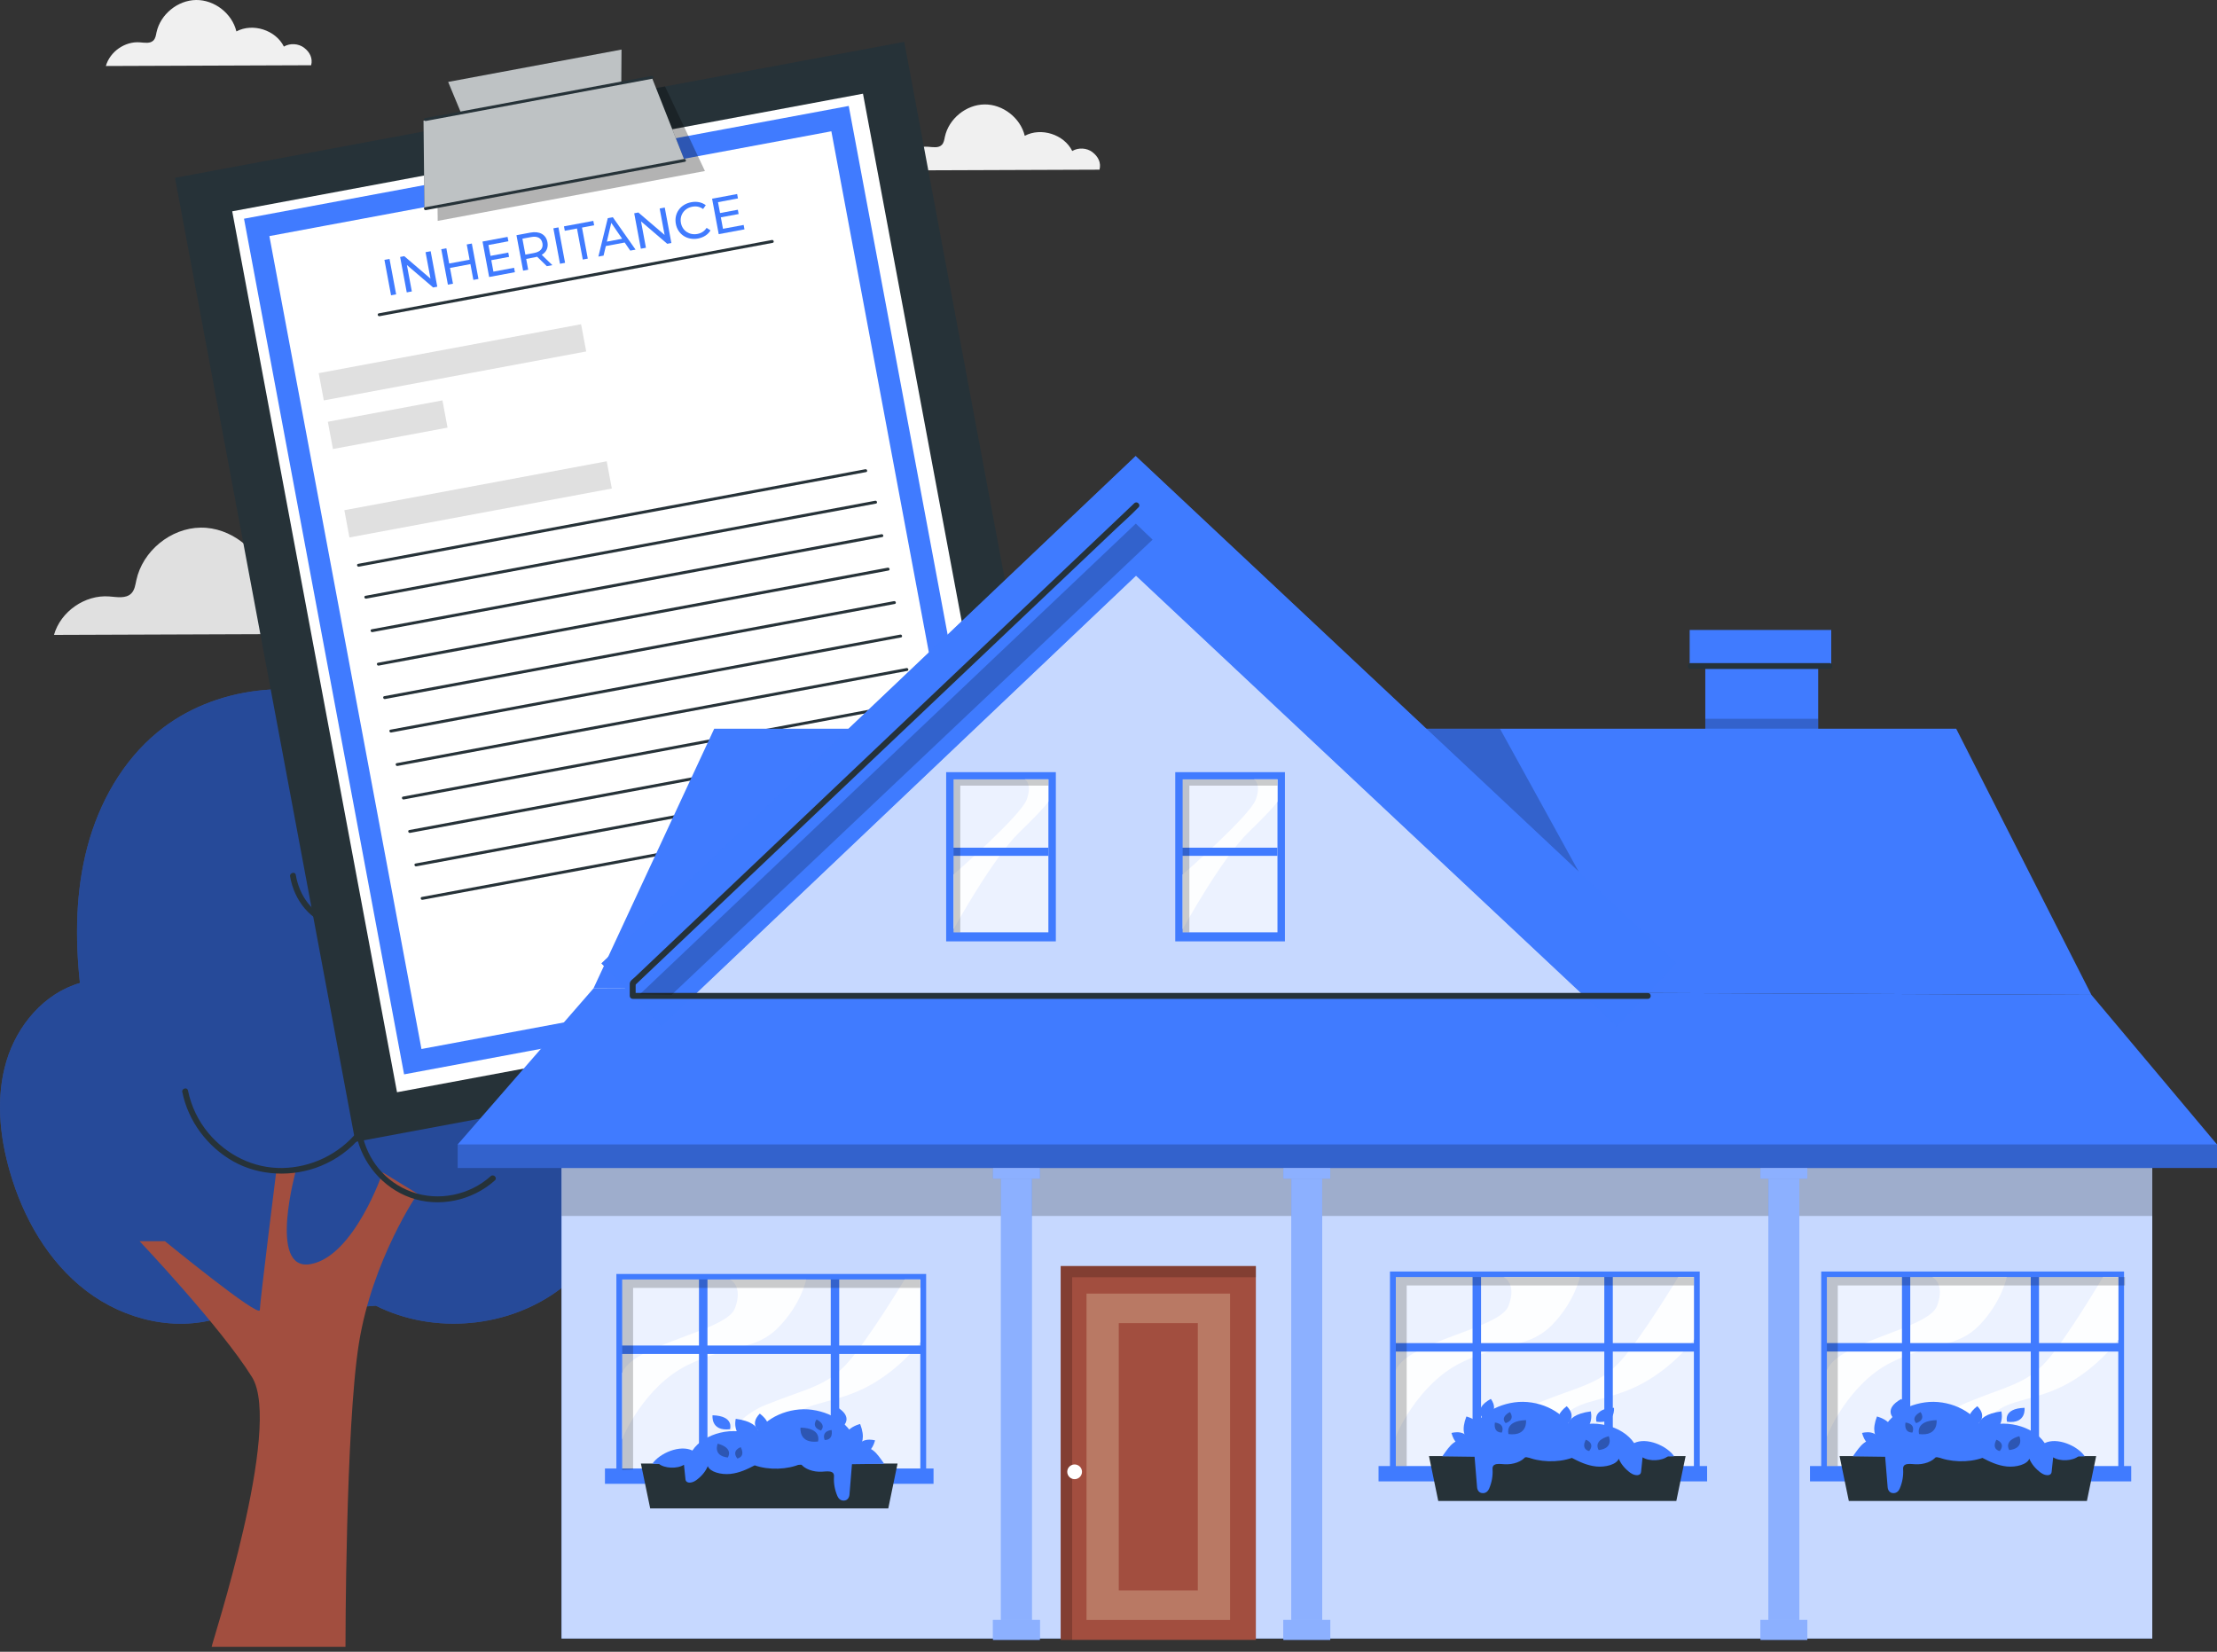 <svg width="102" height="76" viewBox="0 0 102 76" fill="none" xmlns="http://www.w3.org/2000/svg">
<rect x="0" y="0" width="102" height="76" fill="#333333" stroke="none"/>
<g clip-path="url(#clip0_1_205)">
<path d="M50.265 7.001C50.002 6.802 49.617 6.78 49.332 6.947C48.955 6.184 47.9 5.847 47.147 6.249C46.951 5.427 46.14 4.794 45.293 4.805C44.445 4.816 43.65 5.466 43.472 6.295C43.445 6.427 43.425 6.57 43.331 6.666C43.178 6.822 42.922 6.769 42.705 6.753C42.019 6.7 41.329 7.181 41.142 7.842L50.586 7.807C50.67 7.489 50.526 7.202 50.263 7.003L50.265 7.001Z" fill="#F0F0F0"/>
<path d="M17.315 27.849C16.886 27.526 16.26 27.488 15.797 27.76C15.182 26.519 13.467 25.972 12.246 26.626C11.927 25.289 10.607 24.259 9.23 24.277C7.852 24.294 6.559 25.354 6.272 26.698C6.226 26.912 6.196 27.146 6.043 27.302C5.795 27.555 5.379 27.47 5.025 27.443C3.911 27.356 2.787 28.137 2.484 29.213L17.841 29.157C17.975 28.637 17.745 28.173 17.315 27.851V27.849Z" fill="#E0E0E0"/>
<path d="M13.994 2.198C13.73 1.999 13.346 1.977 13.061 2.143C12.683 1.381 11.629 1.044 10.876 1.446C10.68 0.621 9.867 -0.011 9.021 1.60089e-05C8.174 0.011 7.379 0.661 7.201 1.489C7.174 1.622 7.154 1.765 7.059 1.861C6.907 2.017 6.651 1.964 6.433 1.948C5.747 1.895 5.058 2.375 4.871 3.037L14.315 3.002C14.398 2.683 14.255 2.397 13.992 2.198H13.994Z" fill="#F0F0F0"/>
<path d="M10.255 60.584C8.161 61.32 5.742 60.744 3.978 59.399C2.214 58.053 1.062 56.026 0.45 53.895C-0.024 52.248 -0.196 50.467 0.296 48.823C0.788 47.182 2.027 45.705 3.677 45.228C3.453 43.141 3.481 41.003 4.018 38.974C4.555 36.944 5.631 35.02 7.254 33.685C9.858 31.541 13.685 31.175 16.817 32.426C19.95 33.676 22.378 36.385 23.675 39.496C24.973 42.607 25.21 46.084 24.784 49.427C25.18 48.502 26.521 48.301 27.374 48.832C28.229 49.365 28.655 50.38 28.842 51.367C29.401 54.302 28.165 57.506 25.777 59.305C23.389 61.106 19.966 61.418 17.291 60.077" fill="#407BFF"/>
<g opacity="0.4">
<path d="M10.255 60.584C8.161 61.32 5.742 60.744 3.978 59.399C2.214 58.053 1.062 56.026 0.45 53.895C-0.024 52.248 -0.196 50.467 0.296 48.823C0.788 47.182 2.027 45.705 3.677 45.228C3.453 43.141 3.481 41.003 4.018 38.974C4.555 36.944 5.631 35.02 7.254 33.685C9.858 31.541 13.685 31.175 16.817 32.426C19.95 33.676 22.378 36.385 23.675 39.496C24.973 42.607 25.21 46.084 24.784 49.427C25.18 48.502 26.521 48.301 27.374 48.832C28.229 49.365 28.655 50.38 28.842 51.367C29.401 54.302 28.165 57.506 25.777 59.305C23.389 61.106 19.966 61.418 17.291 60.077" fill="black"/>
</g>
<path d="M9.738 75.771C9.738 75.626 13.017 65.657 11.596 63.365C10.175 61.073 6.422 57.109 6.422 57.109H7.589C7.589 57.109 11.947 60.675 11.954 60.274C11.961 59.874 12.727 53.762 12.727 53.762H13.638C13.638 53.762 12.29 58.528 14.293 58.163C16.297 57.799 17.608 53.944 17.608 53.944L19.211 54.926C19.211 54.926 17.135 57.946 16.514 61.802C15.895 65.657 15.895 75.771 15.895 75.771H9.738Z" fill="#A24E3F"/>
<path d="M8.388 50.247C8.658 51.588 9.546 52.77 10.736 53.438C11.927 54.107 13.456 54.179 14.754 53.648C15.482 53.351 16.128 52.882 16.623 52.273L16.396 52.213C16.654 53.52 17.616 54.647 18.87 55.101C20.193 55.581 21.732 55.245 22.77 54.31C22.9 54.192 22.706 54 22.577 54.117C21.608 54.991 20.173 55.288 18.942 54.84C17.712 54.393 16.897 53.351 16.658 52.141C16.64 52.047 16.492 52.003 16.431 52.081C15.596 53.108 14.313 53.721 12.988 53.741C11.663 53.761 10.44 53.146 9.6 52.148C9.123 51.581 8.796 50.901 8.649 50.177C8.615 50.005 8.351 50.077 8.386 50.249L8.388 50.247Z" fill="#263238"/>
<path d="M13.348 40.329C13.531 41.418 14.289 42.418 15.418 42.632C16.438 42.824 17.512 42.252 17.77 41.215C17.812 41.045 17.55 40.972 17.507 41.143C17.273 42.085 16.271 42.572 15.36 42.342C14.38 42.096 13.77 41.213 13.609 40.257C13.58 40.084 13.317 40.157 13.346 40.329H13.348Z" fill="#263238"/>
<path d="M41.603 1.925L8.051 8.182L16.349 52.539L49.901 46.282L41.603 1.925Z" fill="#263238"/>
<path d="M39.704 4.311L10.684 9.723L18.266 50.255L47.287 44.843L39.704 4.311Z" fill="white"/>
<path d="M38.649 5.458L11.81 10.463L18.991 48.849L45.83 43.844L38.649 5.458Z" stroke="#407BFF" stroke-miterlimit="10"/>
<path opacity="0.3" d="M30.597 3.977L32.433 7.869L20.138 10.163L20.089 5.878L30.597 3.977Z" fill="black"/>
<path d="M28.581 4.354L21.416 5.689L20.619 3.769L28.595 2.281L28.581 4.354Z" fill="#263238"/>
<path opacity="0.7" d="M28.581 4.354L21.416 5.689L20.619 3.769L28.595 2.281L28.581 4.354Z" fill="white"/>
<path d="M31.49 7.367L19.527 9.598L19.485 5.55L30 3.589L31.49 7.367Z" fill="#263238"/>
<path opacity="0.7" d="M31.49 7.367L19.527 9.598L19.485 5.55L30 3.589L31.49 7.367Z" fill="white"/>
<path d="M19.59 5.566C23.064 4.917 26.537 4.271 30.012 3.622C30.098 3.606 30.061 3.475 29.976 3.492C26.503 4.14 23.029 4.787 19.554 5.436C19.469 5.452 19.505 5.582 19.59 5.566Z" fill="#263238"/>
<path d="M19.592 9.668C22.69 9.09 25.788 8.512 28.885 7.934C29.76 7.771 30.635 7.608 31.509 7.445C31.595 7.429 31.558 7.298 31.473 7.315C28.375 7.893 25.278 8.471 22.18 9.049C21.305 9.212 20.43 9.375 19.556 9.538C19.471 9.554 19.507 9.685 19.592 9.668Z" fill="#263238"/>
<path d="M17.687 11.957L17.921 11.913L18.226 13.544L17.991 13.587L17.687 11.957Z" fill="#407BFF"/>
<path d="M19.814 11.56L20.118 13.191L19.928 13.227L18.721 12.194L18.948 13.41L18.714 13.453L18.409 11.823L18.599 11.786L19.806 12.819L19.579 11.603L19.814 11.56Z" fill="#407BFF"/>
<path d="M21.708 11.205L22.013 12.835L21.779 12.879L21.643 12.152L20.704 12.328L20.841 13.055L20.607 13.098L20.302 11.467L20.536 11.424L20.666 12.125L21.605 11.949L21.474 11.248L21.708 11.205Z" fill="#407BFF"/>
<path d="M23.652 12.321L23.69 12.524L22.505 12.745L22.2 11.114L23.352 10.899L23.39 11.101L22.472 11.274L22.567 11.774L23.385 11.621L23.421 11.819L22.603 11.971L22.701 12.498L23.652 12.321Z" fill="#407BFF"/>
<path d="M25.16 12.248L24.713 11.813C24.681 11.823 24.646 11.832 24.612 11.837L24.209 11.913L24.301 12.41L24.067 12.453L23.762 10.822L24.399 10.703C24.824 10.623 25.12 10.79 25.187 11.143C25.234 11.395 25.138 11.601 24.924 11.725L25.414 12.2L25.16 12.247V12.248ZM24.955 11.188C24.911 10.955 24.73 10.851 24.432 10.908L24.035 10.982L24.172 11.716L24.57 11.641C24.869 11.585 25 11.422 24.956 11.188H24.955Z" fill="#407BFF"/>
<path d="M25.459 10.505L25.693 10.462L25.998 12.093L25.764 12.136L25.459 10.505Z" fill="#407BFF"/>
<path d="M26.546 10.513L25.985 10.618L25.947 10.415L27.297 10.163L27.336 10.366L26.777 10.471L27.043 11.899L26.813 11.942L26.546 10.514V10.513Z" fill="#407BFF"/>
<path d="M28.74 11.159L27.873 11.321L27.769 11.761L27.53 11.806L27.963 10.038L28.194 9.994L29.241 11.486L28.996 11.531L28.74 11.158V11.159ZM28.624 10.987L28.123 10.254L27.92 11.118L28.624 10.986V10.987Z" fill="#407BFF"/>
<path d="M30.584 9.55L30.889 11.181L30.698 11.217L29.492 10.185L29.718 11.4L29.484 11.444L29.179 9.813L29.37 9.777L30.577 10.81L30.35 9.594L30.584 9.55Z" fill="#407BFF"/>
<path d="M31.094 10.299C31.003 9.817 31.306 9.396 31.803 9.304C32.056 9.257 32.292 9.304 32.471 9.442L32.348 9.617C32.197 9.509 32.032 9.476 31.852 9.511C31.484 9.579 31.261 9.897 31.328 10.257C31.395 10.618 31.718 10.833 32.087 10.764C32.266 10.73 32.408 10.639 32.51 10.484L32.689 10.601C32.571 10.797 32.368 10.926 32.114 10.975C31.618 11.067 31.185 10.784 31.094 10.302V10.299Z" fill="#407BFF"/>
<path d="M34.214 10.35L34.252 10.553L33.067 10.774L32.762 9.143L33.914 8.927L33.952 9.13L33.034 9.302L33.128 9.802L33.947 9.65L33.983 9.848L33.165 10L33.263 10.527L34.214 10.35Z" fill="#407BFF"/>
<path d="M17.463 14.548C22.156 13.672 26.847 12.797 31.54 11.922C32.876 11.672 34.214 11.424 35.549 11.174C35.635 11.158 35.598 11.027 35.513 11.043C30.82 11.919 26.129 12.794 21.436 13.669C20.1 13.919 18.763 14.167 17.427 14.417C17.342 14.434 17.378 14.564 17.463 14.548Z" fill="#263238"/>
<path d="M26.735 14.918L14.663 17.169L14.898 18.423L26.97 16.171L26.735 14.918Z" fill="#E0E0E0"/>
<path d="M27.914 21.224L15.843 23.475L16.077 24.729L28.149 22.478L27.914 21.224Z" fill="#E0E0E0"/>
<path d="M20.356 18.422L15.083 19.406L15.318 20.66L20.591 19.676L20.356 18.422Z" fill="#E0E0E0"/>
<path d="M16.512 26.073C19.541 25.508 22.568 24.942 25.597 24.379C28.626 23.816 31.684 23.243 34.727 22.676C36.435 22.357 38.141 22.038 39.848 21.721C39.934 21.705 39.897 21.574 39.812 21.59C36.783 22.156 33.756 22.721 30.727 23.285C27.699 23.848 24.641 24.421 21.597 24.988C19.89 25.307 18.184 25.626 16.476 25.943C16.391 25.959 16.427 26.089 16.512 26.073Z" fill="#263238"/>
<path d="M16.848 27.544C19.895 26.976 22.942 26.408 25.989 25.839C29.036 25.27 32.083 24.703 35.13 24.134C36.854 23.814 38.578 23.491 40.302 23.171C40.387 23.154 40.351 23.024 40.266 23.04C37.219 23.609 34.172 24.176 31.125 24.745C28.078 25.314 25.031 25.881 21.984 26.45C20.26 26.771 18.536 27.093 16.812 27.414C16.727 27.43 16.763 27.561 16.848 27.544Z" fill="#263238"/>
<path d="M17.137 29.084C20.184 28.516 23.231 27.948 26.278 27.38C29.325 26.811 32.371 26.244 35.419 25.674C37.142 25.354 38.867 25.031 40.591 24.711C40.676 24.694 40.64 24.564 40.554 24.58C37.507 25.149 34.46 25.716 31.413 26.285C28.366 26.854 25.319 27.421 22.272 27.99C20.548 28.311 18.824 28.633 17.1 28.954C17.015 28.97 17.051 29.101 17.137 29.084Z" fill="#263238"/>
<path d="M17.425 30.625C20.472 30.056 23.519 29.488 26.566 28.92C29.613 28.351 32.66 27.784 35.707 27.215C37.431 26.894 39.155 26.571 40.879 26.251C40.964 26.234 40.928 26.104 40.843 26.12C37.796 26.689 34.749 27.256 31.702 27.825C28.655 28.394 25.608 28.961 22.561 29.53C20.837 29.851 19.113 30.173 17.389 30.494C17.304 30.511 17.34 30.641 17.425 30.625Z" fill="#263238"/>
<path d="M17.714 32.163C20.761 31.594 23.808 31.027 26.855 30.458C29.902 29.889 32.949 29.322 35.996 28.753C37.72 28.432 39.444 28.11 41.168 27.789C41.253 27.773 41.217 27.642 41.131 27.659C38.084 28.227 35.037 28.795 31.99 29.363C28.944 29.932 25.896 30.5 22.849 31.069C21.125 31.389 19.401 31.712 17.677 32.032C17.592 32.049 17.628 32.179 17.714 32.163Z" fill="#263238"/>
<path d="M18 33.703C21.047 33.134 24.095 32.567 27.141 31.998C30.188 31.429 33.235 30.862 36.282 30.293C38.006 29.972 39.73 29.65 41.454 29.329C41.54 29.313 41.503 29.182 41.418 29.199C38.371 29.768 35.324 30.335 32.277 30.904C29.23 31.473 26.183 32.04 23.136 32.609C21.412 32.929 19.688 33.252 17.964 33.573C17.879 33.589 17.915 33.719 18 33.703Z" fill="#263238"/>
<path d="M18.289 35.243C21.336 34.674 24.383 34.107 27.43 33.538C30.477 32.969 33.524 32.402 36.571 31.833C38.295 31.512 40.019 31.19 41.743 30.869C41.828 30.853 41.792 30.723 41.707 30.739C38.66 31.308 35.613 31.875 32.566 32.444C29.519 33.013 26.472 33.58 23.425 34.149C21.701 34.469 19.977 34.792 18.253 35.113C18.168 35.129 18.204 35.259 18.289 35.243Z" fill="#263238"/>
<path d="M18.578 36.783C21.625 36.214 24.672 35.647 27.718 35.078C30.765 34.509 33.812 33.942 36.859 33.373C38.583 33.053 40.307 32.73 42.032 32.409C42.117 32.393 42.081 32.263 41.995 32.279C38.948 32.848 35.901 33.415 32.854 33.984C29.807 34.553 26.76 35.12 23.713 35.689C21.989 36.01 20.265 36.332 18.541 36.653C18.456 36.669 18.492 36.8 18.578 36.783Z" fill="#263238"/>
<path d="M18.866 38.322C21.913 37.753 24.96 37.185 28.007 36.617C31.054 36.048 34.101 35.48 37.148 34.911C38.872 34.591 40.596 34.268 42.32 33.948C42.405 33.931 42.369 33.801 42.284 33.817C39.237 34.386 36.19 34.953 33.143 35.522C30.096 36.091 27.049 36.658 24.002 37.227C22.278 37.548 20.554 37.87 18.83 38.191C18.745 38.207 18.781 38.338 18.866 38.322Z" fill="#263238"/>
<path d="M19.153 39.862C22.2 39.293 25.247 38.725 28.294 38.157C31.341 37.588 34.388 37.021 37.435 36.452C39.159 36.131 40.883 35.808 42.607 35.488C42.692 35.471 42.656 35.341 42.571 35.357C39.523 35.926 36.477 36.493 33.43 37.062C30.383 37.631 27.336 38.198 24.289 38.767C22.565 39.088 20.841 39.41 19.117 39.731C19.031 39.748 19.068 39.878 19.153 39.862Z" fill="#263238"/>
<path d="M19.441 41.402C22.488 40.833 25.535 40.266 28.582 39.697C31.629 39.128 34.676 38.561 37.723 37.992C39.447 37.671 41.171 37.349 42.895 37.028C42.981 37.011 42.944 36.881 42.859 36.897C39.812 37.466 36.765 38.033 33.718 38.602C30.671 39.171 27.624 39.738 24.577 40.307C22.853 40.628 21.129 40.95 19.405 41.271C19.32 41.288 19.356 41.418 19.441 41.402Z" fill="#263238"/>
<path d="M99.022 53.739H25.835V75.391H99.022V53.739Z" fill="#407BFF"/>
<path opacity="0.7" d="M99.022 53.739H25.835V75.391H99.022V53.739Z" fill="white"/>
<path opacity="0.2" d="M99.022 53.739H25.835V55.947H99.022V53.739Z" fill="black"/>
<path d="M21.058 52.657L27.305 45.477L96.222 45.776L102 52.657V53.739H21.058V52.657Z" fill="#407BFF"/>
<path d="M32.86 33.529L27.305 45.477L96.222 45.776L90.001 33.529H32.86Z" fill="#407BFF"/>
<path opacity="0.2" d="M62.428 33.529H69.011L75.755 45.776L62.428 33.529Z" fill="black"/>
<path d="M29.05 45.776L52.258 23.734L75.755 45.776" fill="#407BFF"/>
<path opacity="0.7" d="M29.05 45.776L52.258 23.734L75.755 45.776" fill="white"/>
<path d="M42.61 58.617H28.359V68.047H42.61V58.617Z" fill="#407BFF"/>
<path d="M42.342 58.87H28.628V67.638H42.342V58.87Z" fill="#407BFF"/>
<path opacity="0.9" d="M42.342 58.87H28.628V67.638H42.342V58.87Z" fill="white"/>
<path opacity="0.9" d="M33.584 58.87C33.584 58.87 34.215 59.145 33.809 60.206C33.401 61.265 29.138 61.833 28.628 63.168C28.628 63.168 28.628 66.335 28.628 66.234C28.628 66.132 29.648 63.789 31.626 62.813C33.604 61.834 34.747 62.16 35.807 61.082C36.868 60.002 37.092 58.872 37.092 58.872H33.584V58.87Z" fill="white"/>
<path opacity="0.9" d="M32.549 67.567C32.549 67.567 33.361 65.398 35.217 64.645C37.074 63.891 38.012 63.809 38.992 62.709C39.972 61.61 41.623 58.868 41.623 58.868H42.344V61.751C42.344 61.751 41.44 62.972 39.972 63.768C38.504 64.561 37.197 64.48 36.484 65.152C35.771 65.824 35.179 67.565 35.179 67.565H32.553L32.549 67.567Z" fill="white"/>
<path d="M42.95 67.567H27.833V68.272H42.95V67.567Z" fill="#407BFF"/>
<path d="M32.549 58.767H32.159V67.567H32.549V58.767Z" fill="#407BFF"/>
<path d="M28.557 61.909V62.298H42.409V61.909H28.557Z" fill="#407BFF"/>
<path d="M38.611 58.767H38.221V67.567H38.611V58.767Z" fill="#407BFF"/>
<path d="M78.201 58.504H63.95V67.935H78.201V58.504Z" fill="#407BFF"/>
<path d="M77.933 58.758H64.219V67.525H77.933V58.758Z" fill="#407BFF"/>
<path opacity="0.9" d="M77.933 58.758H64.219V67.525H77.933V58.758Z" fill="white"/>
<path opacity="0.9" d="M69.175 58.758C69.175 58.758 69.806 59.033 69.4 60.093C68.991 61.153 64.729 61.72 64.219 63.056C64.219 63.056 64.219 66.223 64.219 66.121C64.219 66.02 65.239 63.677 67.217 62.7C69.195 61.722 70.338 62.048 71.398 60.97C72.459 59.89 72.683 58.76 72.683 58.76H69.175V58.758Z" fill="white"/>
<path opacity="0.9" d="M68.14 67.455C68.14 67.455 68.951 65.286 70.808 64.532C72.665 63.779 73.603 63.697 74.583 62.597C75.563 61.497 77.214 58.756 77.214 58.756H77.934V61.639C77.934 61.639 77.031 62.86 75.563 63.655C74.094 64.449 72.788 64.367 72.075 65.04C71.362 65.712 70.77 67.453 70.77 67.453H68.144L68.14 67.455Z" fill="white"/>
<path d="M78.541 67.455H63.424V68.16H78.541V67.455Z" fill="#407BFF"/>
<path d="M68.14 58.654H67.75V67.455H68.14V58.654Z" fill="#407BFF"/>
<path d="M64.148 61.798V62.188H78V61.798H64.148Z" fill="#407BFF"/>
<path d="M74.202 58.654H73.811V67.455H74.202V58.654Z" fill="#407BFF"/>
<path d="M97.723 58.504H83.791V67.935H97.723V58.504Z" fill="#407BFF"/>
<path d="M97.458 58.758H84.052V67.525H97.458V58.758Z" fill="#407BFF"/>
<path opacity="0.9" d="M97.458 58.758H84.052V67.525H97.458V58.758Z" fill="white"/>
<path opacity="0.9" d="M88.897 58.758C88.897 58.758 89.516 59.033 89.117 60.093C88.718 61.153 84.551 61.72 84.052 63.056C84.052 63.056 84.052 66.223 84.052 66.121C84.052 66.02 85.048 63.677 86.983 62.7C88.917 61.722 90.034 62.048 91.072 60.97C92.108 59.89 92.327 58.76 92.327 58.76H88.897V58.758Z" fill="white"/>
<path opacity="0.9" d="M87.887 67.455C87.887 67.455 88.68 65.286 90.494 64.532C92.309 63.779 93.226 63.697 94.184 62.597C95.14 61.497 96.757 58.756 96.757 58.756H97.461V61.639C97.461 61.639 96.578 62.86 95.142 63.655C93.707 64.449 92.431 64.367 91.732 65.04C91.033 65.712 90.456 67.453 90.456 67.453H87.888L87.887 67.455Z" fill="white"/>
<path d="M98.053 67.455H83.275V68.16H98.053V67.455Z" fill="#407BFF"/>
<path d="M87.887 58.654H87.506V67.455H87.887V58.654Z" fill="#407BFF"/>
<path d="M83.983 61.796V62.186H97.525V61.796H83.983Z" fill="#407BFF"/>
<path d="M93.812 58.654H93.431V67.455H93.812V58.654Z" fill="#407BFF"/>
<path d="M57.78 58.252H48.8V75.453H57.78V58.252Z" fill="#A24E3F"/>
<path d="M56.593 59.519H49.989V74.536H56.593V59.519Z" fill="#B97964"/>
<path d="M55.109 60.878H51.472V73.175H55.109V60.878Z" fill="#A24E3F"/>
<path opacity="0.2" d="M49.329 75.453V58.767H57.782V58.252H48.8V75.453H49.329Z" fill="black"/>
<path d="M47.842 53.739H45.685V54.23H47.842V53.739Z" fill="#407BFF"/>
<path d="M47.842 74.536H45.685V75.453H47.842V74.536Z" fill="#407BFF"/>
<path d="M47.472 54.23H46.053V74.536H47.472V54.23Z" fill="#407BFF"/>
<g opacity="0.4">
<path d="M47.842 53.739H45.685V54.23H47.842V53.739Z" fill="white"/>
<path d="M47.842 74.536H45.685V75.453H47.842V74.536Z" fill="white"/>
<path d="M47.472 54.23H46.053V74.536H47.472V54.23Z" fill="white"/>
</g>
<path d="M61.203 53.739H59.045V54.23H61.203V53.739Z" fill="#407BFF"/>
<path d="M61.203 74.536H59.045V75.453H61.203V74.536Z" fill="#407BFF"/>
<path d="M60.832 54.23H59.413V74.536H60.832V54.23Z" fill="#407BFF"/>
<g opacity="0.4">
<path d="M61.203 53.739H59.045V54.23H61.203V53.739Z" fill="white"/>
<path d="M61.203 74.536H59.045V75.453H61.203V74.536Z" fill="white"/>
<path d="M60.832 54.23H59.413V74.536H60.832V54.23Z" fill="white"/>
</g>
<path d="M83.152 53.739H80.994V54.23H83.152V53.739Z" fill="#407BFF"/>
<path d="M83.152 74.536H80.994V75.453H83.152V74.536Z" fill="#407BFF"/>
<path d="M82.784 54.23H81.364V74.536H82.784V54.23Z" fill="#407BFF"/>
<g opacity="0.4">
<path d="M83.152 53.739H80.994V54.23H83.152V53.739Z" fill="white"/>
<path d="M83.152 74.536H80.994V75.453H83.152V74.536Z" fill="white"/>
<path d="M82.784 54.23H81.364V74.536H82.784V54.23Z" fill="white"/>
</g>
<path d="M83.651 29.344H78.457V33.708H83.651V29.344Z" fill="#407BFF"/>
<path d="M84.252 28.985H77.739V30.581H84.252V28.985Z" fill="#407BFF"/>
<path d="M49.781 67.719C49.781 67.906 49.628 68.058 49.441 68.058C49.254 68.058 49.102 67.906 49.102 67.719C49.102 67.533 49.254 67.381 49.441 67.381C49.628 67.381 49.781 67.533 49.781 67.719Z" fill="white"/>
<path d="M48.577 35.528H43.531V43.313H48.577V35.528Z" fill="#407BFF"/>
<path d="M48.234 35.859H43.873V42.897H48.234V35.859Z" fill="#407BFF"/>
<path opacity="0.9" d="M48.234 35.859H43.873V42.897H48.234V35.859Z" fill="white"/>
<path opacity="0.9" d="M47.156 35.859C47.156 35.859 47.505 36.046 47.236 36.789C46.968 37.532 43.873 40.237 43.873 40.237V42.752C43.873 42.752 45.652 39.51 46.888 38.307C48.124 37.106 48.234 36.883 48.234 36.883V35.857H47.156V35.859Z" fill="white"/>
<path d="M48.234 39.003H43.776V39.378H48.234V39.003Z" fill="#407BFF"/>
<path opacity="0.2" d="M44.18 42.897V36.147H48.234V35.859H43.873V42.897H44.18Z" fill="black"/>
<path d="M59.117 35.528H54.071V43.313H59.117V35.528Z" fill="#407BFF"/>
<path d="M58.774 35.859H54.413V42.897H58.774V35.859Z" fill="#407BFF"/>
<path opacity="0.9" d="M58.774 35.859H54.413V42.897H58.774V35.859Z" fill="white"/>
<path opacity="0.9" d="M57.696 35.859C57.696 35.859 58.045 36.046 57.776 36.789C57.508 37.532 54.413 40.237 54.413 40.237V42.752C54.413 42.752 56.192 39.51 57.428 38.307C58.664 37.106 58.774 36.883 58.774 36.883V35.857H57.696V35.859Z" fill="white"/>
<path d="M58.773 39.003H54.314V39.378H58.773V39.003Z" fill="#407BFF"/>
<path opacity="0.2" d="M54.72 42.897V36.147H58.774V35.859H54.413V42.897H54.72Z" fill="black"/>
<path opacity="0.2" d="M29.127 67.612V59.258H42.342V58.87H28.628V67.638L29.127 67.612Z" fill="black"/>
<path opacity="0.2" d="M64.719 67.455V59.145H77.933V58.758H64.219V67.455H64.719Z" fill="black"/>
<path opacity="0.2" d="M84.553 67.455V59.145H97.766V58.758H84.052V67.455H84.553Z" fill="black"/>
<path d="M29.05 45.776L52.258 23.734L75.755 45.776" stroke="#407BFF" stroke-width="4" stroke-miterlimit="10"/>
<path opacity="0.7" d="M29.05 45.776L52.258 23.734L75.755 45.776" stroke="#407BFF" stroke-width="4" stroke-miterlimit="10"/>
<path opacity="0.2" d="M83.651 33.072H78.457V33.527H83.651V33.072Z" fill="black"/>
<path opacity="0.2" d="M102 52.657H21.058V53.739H102V52.657Z" fill="black"/>
<path d="M75.813 45.685H29.109L29.245 45.821V45.379C29.245 45.35 29.254 45.308 29.245 45.281C29.218 45.19 29.239 45.357 29.205 45.339L29.208 45.335C29.218 45.337 29.268 45.279 29.276 45.272L29.646 44.92L31.212 43.435C32.025 42.663 32.838 41.891 33.653 41.119C34.667 40.157 35.682 39.195 36.694 38.231L40.066 35.031C41.209 33.946 42.353 32.86 43.496 31.777L46.71 28.726L49.438 26.138L51.405 24.272C51.715 23.979 52.045 23.694 52.339 23.384C52.352 23.372 52.367 23.359 52.379 23.346C52.506 23.225 52.314 23.033 52.187 23.154C51.971 23.359 51.757 23.564 51.541 23.768L49.786 25.433L47.213 27.876C46.166 28.869 45.118 29.864 44.071 30.857L40.65 34.103C39.509 35.187 38.367 36.27 37.226 37.354C36.175 38.35 35.124 39.349 34.074 40.345L31.48 42.806C30.885 43.369 30.292 43.935 29.697 44.498L29.201 44.968C29.143 45.024 29.06 45.08 29.012 45.147C28.962 45.219 28.973 45.294 28.973 45.381V45.823C28.973 45.897 29.034 45.959 29.109 45.959H75.813C75.989 45.959 75.989 45.687 75.813 45.687V45.685Z" fill="#263238"/>
<path opacity="0.2" d="M30.898 45.776L53.029 24.83L52.256 24.091L29.435 45.75L30.898 45.776Z" fill="black"/>
<path d="M29.914 69.403H40.868L41.295 67.339H29.486L29.914 69.403Z" fill="#263238"/>
<path d="M40.681 67.35C40.313 66.833 40.119 66.493 39.407 66.576C39.307 65.685 38.42 65.014 37.366 64.867C36.311 64.721 35.175 65.23 34.736 66.047C33.765 65.599 32.395 65.929 31.856 66.741C31.283 66.458 30.343 66.864 30.014 67.35C33.883 67.413 36.986 67.415 40.683 67.35" fill="#407BFF"/>
<path d="M39.204 67.283C39.164 67.777 39.122 68.274 39.083 68.768C39.073 68.888 39.005 69.046 38.812 69.044C38.654 69.044 38.569 68.931 38.527 68.835C38.406 68.553 38.353 68.257 38.369 67.964C38.375 67.886 38.377 67.797 38.286 67.743C38.17 67.674 37.985 67.705 37.825 67.714C37.422 67.741 37.005 67.587 36.845 67.353C36.235 67.623 35.373 67.652 34.722 67.422C34.388 67.596 34.027 67.772 33.598 67.817C33.168 67.861 32.66 67.723 32.564 67.458C32.468 67.696 32.286 67.919 32.034 68.105C31.929 68.183 31.738 68.259 31.615 68.19C31.549 68.154 31.54 68.096 31.535 68.042C31.513 67.826 31.49 67.611 31.468 67.395C31.159 67.594 30.562 67.567 30.301 67.343L30.851 67.06L39.204 67.283Z" fill="#407BFF"/>
<path d="M39.023 66.812C39.023 66.812 40.046 66.748 39.574 65.52C39.574 65.52 38.393 65.788 39.023 66.812Z" fill="#407BFF"/>
<path d="M38.792 65.621C38.792 65.621 39.311 65.183 38.449 64.708C38.449 64.708 37.947 65.319 38.792 65.621Z" fill="#407BFF"/>
<path d="M33.587 65.759C33.587 65.759 33.796 65.148 32.783 65.118C32.783 65.118 32.685 65.869 33.587 65.759Z" fill="#407BFF"/>
<path opacity="0.3" d="M37.634 66.326C37.634 66.326 37.843 65.715 36.83 65.685C36.83 65.685 36.732 66.436 37.634 66.326Z" fill="black"/>
<path opacity="0.3" d="M37.939 66.254C37.939 66.254 38.337 66.301 38.262 65.797C38.262 65.797 37.787 65.819 37.939 66.254Z" fill="black"/>
<path opacity="0.3" d="M37.767 65.822C37.767 65.822 38.055 65.574 37.571 65.311C37.571 65.311 37.291 65.656 37.767 65.822Z" fill="black"/>
<path opacity="0.3" d="M33.923 67.107C33.923 67.107 34.317 67.045 34.079 66.585C34.079 66.585 33.633 66.732 33.923 67.107Z" fill="black"/>
<path opacity="0.3" d="M33.484 67.062C33.484 67.062 33.785 66.636 33.023 66.424C33.023 66.424 32.773 66.978 33.484 67.062Z" fill="black"/>
<path d="M39.391 66.844C39.391 66.844 40.015 67.154 40.26 66.275C40.26 66.275 39.456 66.032 39.391 66.844Z" fill="#407BFF"/>
<path d="M34.885 66.311C34.885 66.311 35.29 65.469 33.851 65.282C33.851 65.282 33.578 66.344 34.885 66.311Z" fill="#407BFF"/>
<path d="M35.128 65.995C35.128 65.995 35.722 65.639 34.959 65.043C34.959 65.043 34.352 65.57 35.128 65.995Z" fill="#407BFF"/>
<path d="M77.125 69.06H66.171L65.745 66.996H77.552L77.125 69.06Z" fill="#263238"/>
<path d="M66.358 67.007C66.727 66.491 66.921 66.15 67.632 66.234C67.732 65.342 68.619 64.672 69.674 64.525C70.728 64.378 71.864 64.887 72.303 65.705C73.274 65.257 74.644 65.587 75.183 66.398C75.757 66.116 76.697 66.522 77.025 67.007C73.156 67.071 70.053 67.073 66.356 67.007" fill="#407BFF"/>
<path d="M67.835 66.94C67.875 67.435 67.917 67.931 67.957 68.426C67.966 68.546 68.035 68.703 68.227 68.701C68.385 68.701 68.471 68.589 68.512 68.493C68.634 68.21 68.687 67.915 68.67 67.621C68.665 67.544 68.663 67.455 68.754 67.4C68.87 67.332 69.055 67.362 69.215 67.371C69.618 67.399 70.035 67.245 70.195 67.011C70.804 67.281 71.666 67.31 72.318 67.08C72.652 67.254 73.013 67.43 73.441 67.475C73.871 67.518 74.379 67.381 74.476 67.116C74.572 67.353 74.753 67.576 75.005 67.763C75.111 67.841 75.301 67.917 75.425 67.848C75.49 67.812 75.499 67.754 75.505 67.7C75.526 67.484 75.55 67.268 75.572 67.053C75.88 67.252 76.477 67.225 76.739 67L76.189 66.717L67.835 66.94Z" fill="#407BFF"/>
<path d="M68.017 66.467C68.017 66.467 66.993 66.404 67.465 65.175C67.465 65.175 68.647 65.444 68.017 66.467Z" fill="#407BFF"/>
<path d="M68.247 65.279C68.247 65.279 67.728 64.84 68.59 64.365C68.59 64.365 69.093 64.976 68.247 65.279Z" fill="#407BFF"/>
<path d="M73.452 65.416C73.452 65.416 73.243 64.806 74.256 64.775C74.256 64.775 74.354 65.527 73.452 65.416Z" fill="#407BFF"/>
<path opacity="0.3" d="M69.405 65.984C69.405 65.984 69.197 65.373 70.209 65.342C70.209 65.342 70.307 66.094 69.405 65.984Z" fill="black"/>
<path opacity="0.3" d="M69.1 65.911C69.1 65.911 68.703 65.958 68.777 65.454C68.777 65.454 69.253 65.476 69.1 65.911Z" fill="black"/>
<path opacity="0.3" d="M69.273 65.48C69.273 65.48 68.984 65.232 69.469 64.969C69.469 64.969 69.748 65.313 69.273 65.48Z" fill="black"/>
<path opacity="0.3" d="M73.116 66.764C73.116 66.764 72.723 66.703 72.96 66.243C72.96 66.243 73.407 66.389 73.116 66.764Z" fill="black"/>
<path opacity="0.3" d="M73.555 66.719C73.555 66.719 73.254 66.293 74.016 66.081C74.016 66.081 74.267 66.636 73.555 66.719Z" fill="black"/>
<path d="M67.648 66.502C67.648 66.502 67.024 66.812 66.779 65.933C66.779 65.933 67.583 65.69 67.648 66.502Z" fill="#407BFF"/>
<path d="M72.155 65.969C72.155 65.969 71.75 65.127 73.189 64.94C73.189 64.94 73.461 66.002 72.155 65.969Z" fill="#407BFF"/>
<path d="M71.911 65.652C71.911 65.652 71.318 65.297 72.08 64.701C72.08 64.701 72.688 65.228 71.911 65.652Z" fill="#407BFF"/>
<path d="M96.015 69.06H85.061L84.635 66.996H96.441L96.015 69.06Z" fill="#263238"/>
<path d="M85.248 67.007C85.616 66.491 85.811 66.15 86.522 66.234C86.622 65.342 87.509 64.672 88.564 64.525C89.618 64.378 90.754 64.887 91.193 65.705C92.164 65.257 93.534 65.587 94.073 66.398C94.647 66.116 95.587 66.522 95.915 67.007C92.046 67.071 88.943 67.073 85.246 67.007" fill="#407BFF"/>
<path d="M86.725 66.94C86.765 67.435 86.807 67.931 86.847 68.426C86.856 68.546 86.925 68.703 87.117 68.701C87.275 68.701 87.36 68.589 87.402 68.493C87.524 68.21 87.576 67.915 87.56 67.621C87.555 67.544 87.553 67.455 87.644 67.4C87.76 67.332 87.945 67.362 88.104 67.371C88.507 67.399 88.925 67.245 89.084 67.011C89.694 67.281 90.556 67.31 91.208 67.08C91.542 67.254 91.903 67.43 92.331 67.475C92.761 67.518 93.269 67.381 93.365 67.116C93.462 67.353 93.643 67.576 93.895 67.763C94.001 67.841 94.191 67.917 94.314 67.848C94.38 67.812 94.389 67.754 94.394 67.7C94.416 67.484 94.44 67.268 94.462 67.053C94.77 67.252 95.367 67.225 95.628 67L95.079 66.717L86.725 66.94Z" fill="#407BFF"/>
<path d="M86.907 66.467C86.907 66.467 85.883 66.404 86.355 65.175C86.355 65.175 87.536 65.444 86.907 66.467Z" fill="#407BFF"/>
<path d="M87.137 65.279C87.137 65.279 86.618 64.84 87.48 64.365C87.48 64.365 87.983 64.976 87.137 65.279Z" fill="#407BFF"/>
<path d="M92.342 65.416C92.342 65.416 92.133 64.806 93.146 64.775C93.146 64.775 93.244 65.527 92.342 65.416Z" fill="#407BFF"/>
<path opacity="0.3" d="M88.295 65.984C88.295 65.984 88.086 65.373 89.099 65.342C89.099 65.342 89.197 66.094 88.295 65.984Z" fill="black"/>
<path opacity="0.3" d="M87.99 65.911C87.99 65.911 87.593 65.958 87.667 65.454C87.667 65.454 88.142 65.476 87.99 65.911Z" fill="black"/>
<path opacity="0.3" d="M88.162 65.48C88.162 65.48 87.874 65.232 88.359 64.969C88.359 64.969 88.638 65.313 88.162 65.48Z" fill="black"/>
<path opacity="0.3" d="M92.006 66.764C92.006 66.764 91.612 66.703 91.85 66.243C91.85 66.243 92.296 66.389 92.006 66.764Z" fill="black"/>
<path opacity="0.3" d="M92.445 66.719C92.445 66.719 92.144 66.293 92.906 66.081C92.906 66.081 93.157 66.636 92.445 66.719Z" fill="black"/>
<path d="M86.538 66.502C86.538 66.502 85.914 66.812 85.669 65.933C85.669 65.933 86.473 65.69 86.538 66.502Z" fill="#407BFF"/>
<path d="M91.044 65.969C91.044 65.969 90.64 65.127 92.079 64.94C92.079 64.94 92.351 66.002 91.044 65.969Z" fill="#407BFF"/>
<path d="M90.801 65.652C90.801 65.652 90.208 65.297 90.97 64.701C90.97 64.701 91.578 65.228 90.801 65.652Z" fill="#407BFF"/>
<path d="M77.784 30.78H84.168C84.344 30.78 84.344 30.509 84.168 30.509H77.784C77.608 30.509 77.608 30.78 77.784 30.78Z" fill="#263238"/>
</g>
<defs>
<clipPath id="clip0_1_205">
<rect width="102" height="75.771" fill="white"/>
</clipPath>
</defs>
</svg>
